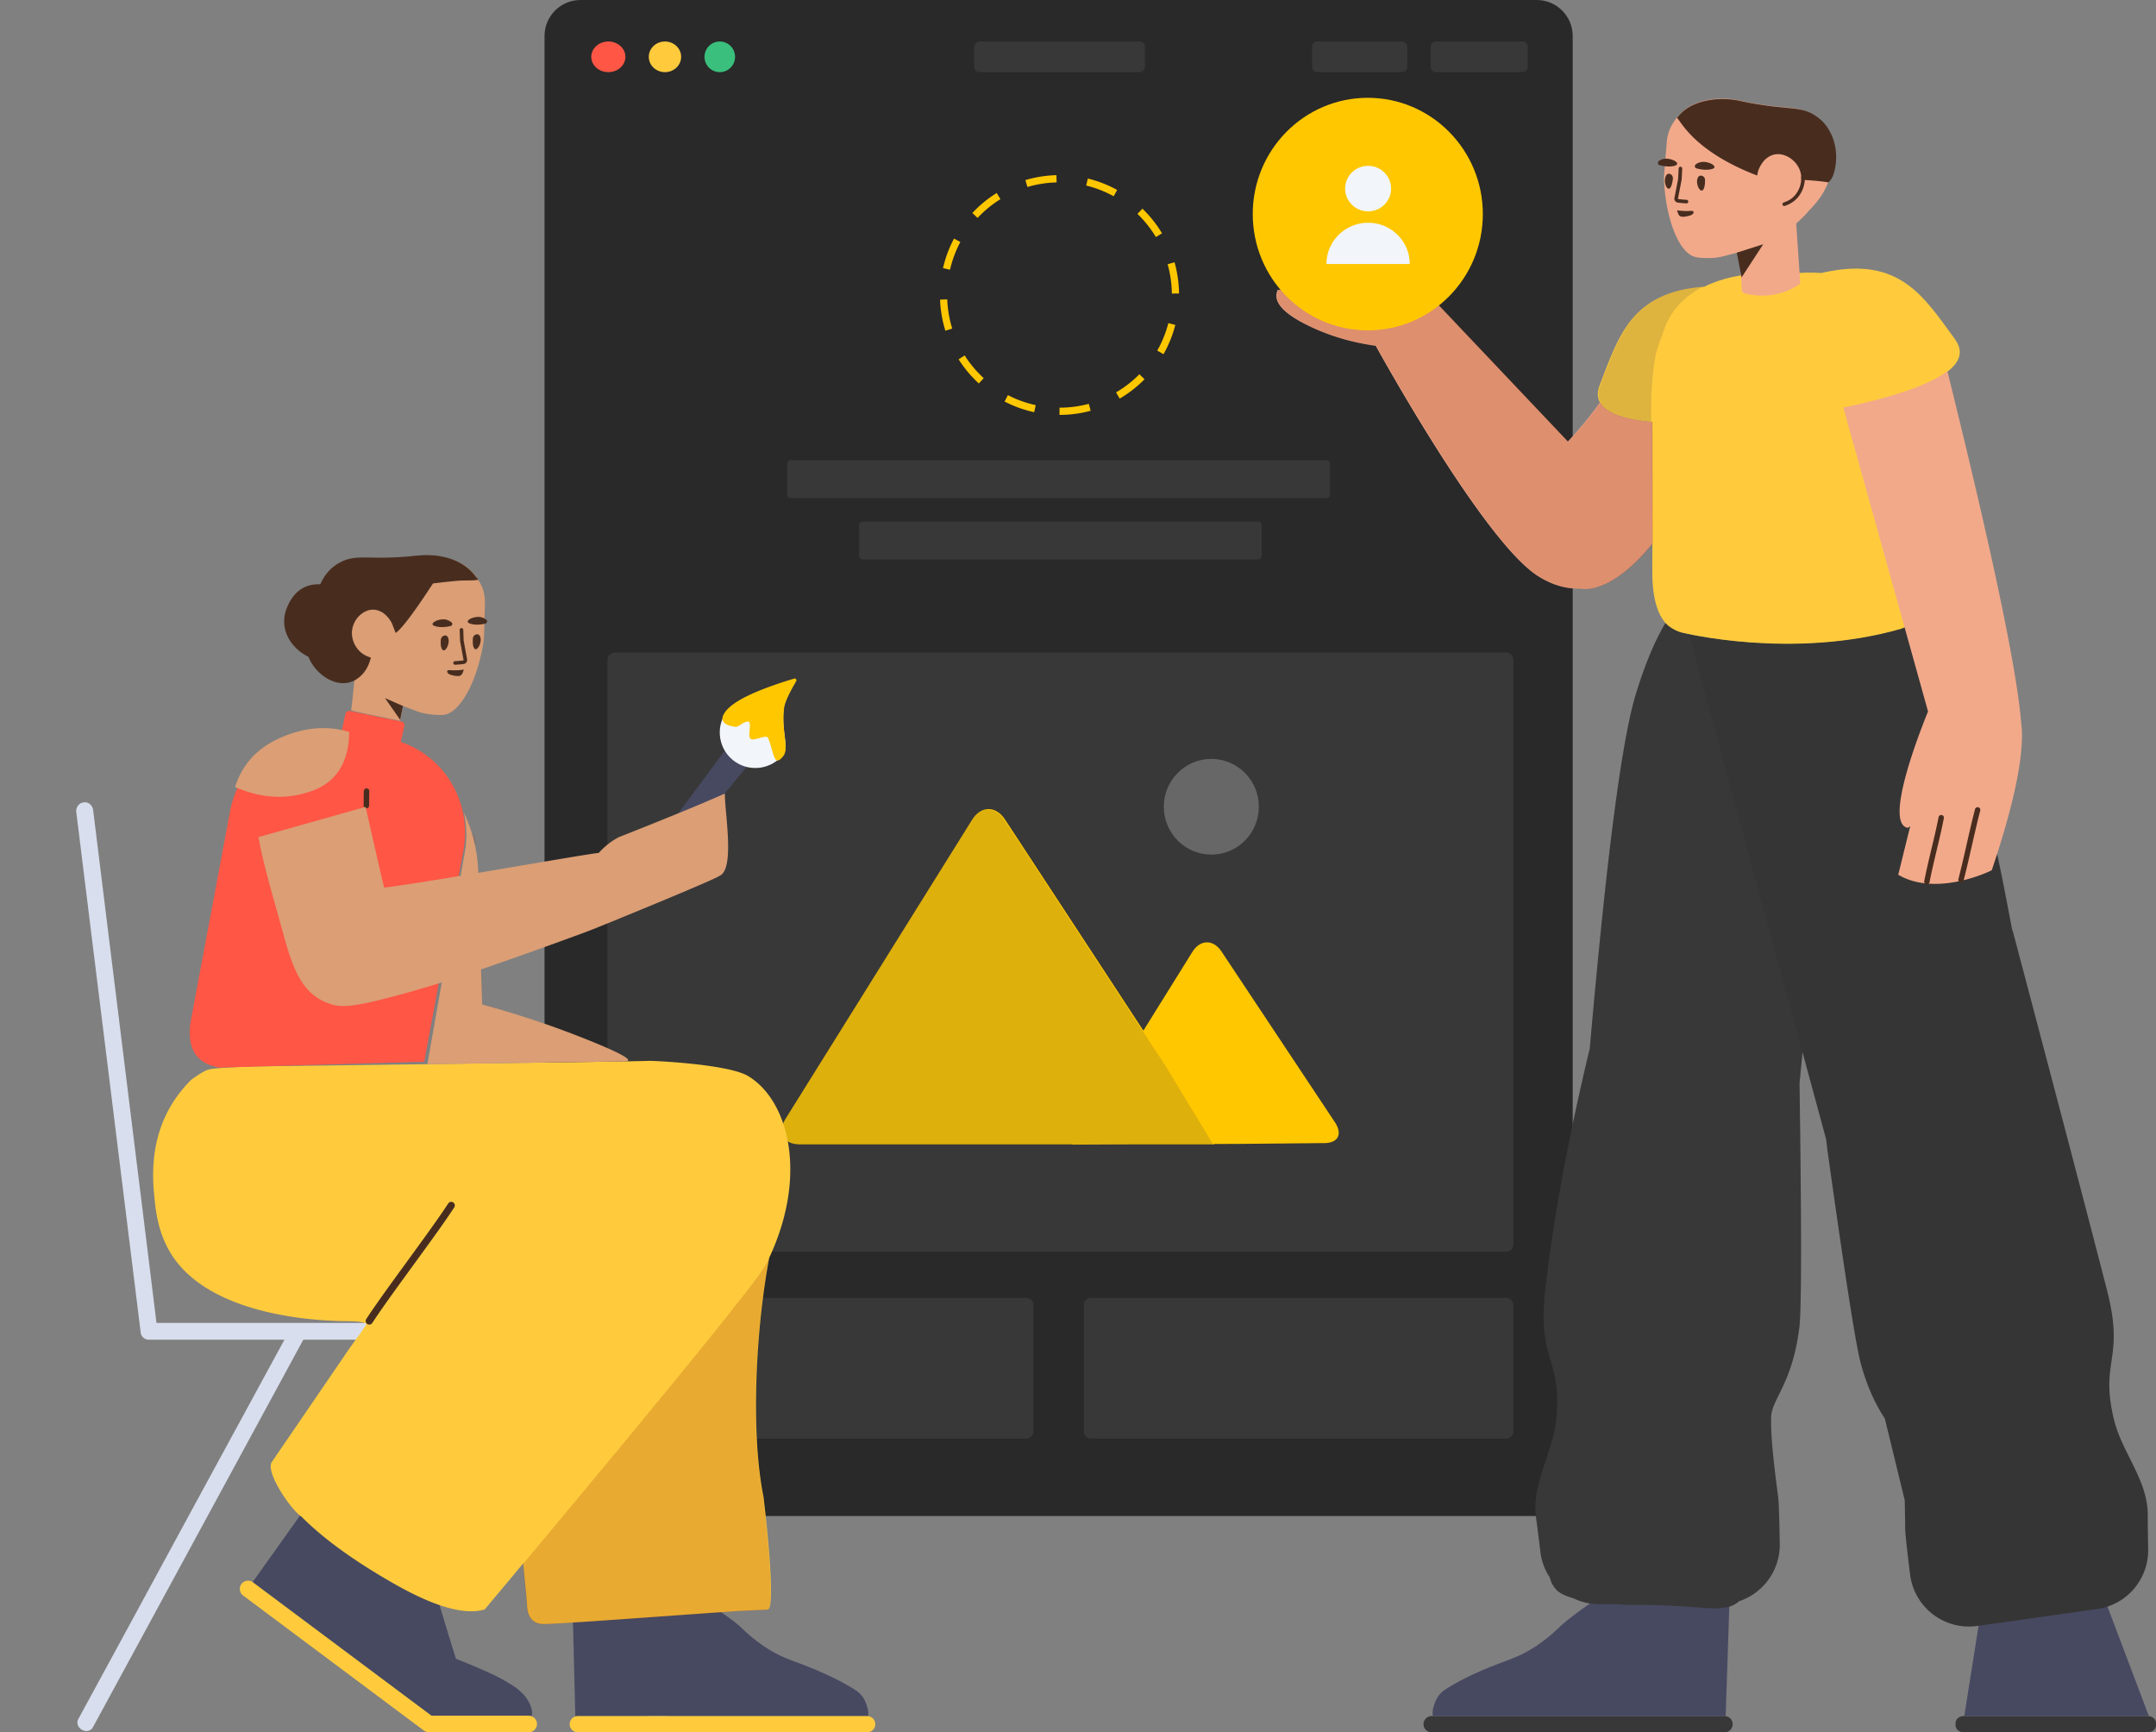<svg width="539" height="433" fill="none" xmlns="http://www.w3.org/2000/svg"><rect width="100%" height="100%" fill="#808080" stroke="none"/><path d="M384.189 0H145.12c-4.964 0-8.988 4.035-8.988 9.011V369.92c0 4.977 4.024 9.012 8.988 9.012h239.069c4.964 0 8.988-4.035 8.988-9.012V9.011c0-4.976-4.024-9.011-8.988-9.011z" fill="#292929"/><path d="M152.085 18.034c2.358 0 4.269-1.714 4.269-3.83 0-2.115-1.911-3.83-4.269-3.83s-4.269 1.715-4.269 3.83c0 2.116 1.911 3.83 4.269 3.83z" fill="#FF5645"/><path d="M166.24 18.034c2.234 0 4.045-1.714 4.045-3.83 0-2.115-1.811-3.83-4.045-3.83-2.233 0-4.044 1.715-4.044 3.83 0 2.116 1.811 3.83 4.044 3.83z" fill="#FFCB3D"/><path d="M179.946 18.034c2.11 0 3.82-1.714 3.82-3.83 0-2.115-1.71-3.83-3.82-3.83a3.825 3.825 0 00-3.819 3.83c0 2.116 1.71 3.83 3.819 3.83z" fill="#3ABF7C"/><path d="M244.882 10.374h39.994a1.35 1.35 0 011.349 1.352v4.957a1.35 1.35 0 01-1.349 1.351h-39.994a1.35 1.35 0 01-1.348-1.351v-4.957a1.35 1.35 0 011.348-1.352zm114.142 0h21.57a1.35 1.35 0 011.348 1.352v4.957a1.35 1.35 0 01-1.348 1.351h-21.57a1.35 1.35 0 01-1.348-1.351v-4.957a1.35 1.35 0 011.348-1.352zm-29.659 0h21.121a1.35 1.35 0 011.348 1.352v4.957a1.35 1.35 0 01-1.348 1.351h-21.121a1.35 1.35 0 01-1.348-1.351v-4.957a1.35 1.35 0 011.348-1.352zM215.672 130.364h98.863a.9.9 0 01.899.901v7.671a.9.9 0 01-.899.901h-98.863a.9.9 0 01-.899-.901v-7.671a.9.9 0 01.899-.901zm-17.975-15.337h133.915a.9.9 0 01.899.901v7.671a.9.9 0 01-.899.901H197.697a.9.9 0 01-.899-.901v-7.671a.9.9 0 01.899-.901zm-45.837 49.88c0-.993.809-1.799 1.799-1.799h222.89c.993 0 1.798.806 1.798 1.799v146.161c0 .994-.809 1.8-1.798 1.8h-222.89a1.8 1.8 0 01-1.799-1.8V164.906zm1.406 159.506h102.793c.801 0 1.092.084 1.384.241.293.157.523.387.68.681.157.294.24.585.24 1.388v30.564c0 .804-.083 1.095-.24 1.389a1.641 1.641 0 01-.68.681c-.292.157-.583.241-1.384.241H153.266c-.801 0-1.092-.084-1.385-.241a1.633 1.633 0 01-.679-.681c-.157-.294-.24-.585-.24-1.389v-30.564c0-.803.083-1.094.24-1.388.156-.294.386-.524.679-.681.293-.157.584-.241 1.385-.241zm119.984 0h102.793c.801 0 1.092.084 1.385.241.293.157.522.387.679.681.157.294.24.585.24 1.388v30.564c0 .804-.083 1.095-.24 1.389a1.639 1.639 0 01-.679.681c-.293.157-.584.241-1.385.241H273.25c-.801 0-1.092-.084-1.385-.241a1.633 1.633 0 01-.679-.681c-.157-.294-.24-.585-.24-1.389v-30.564c0-.803.083-1.094.24-1.388.156-.294.386-.524.679-.681.293-.157.584-.241 1.385-.241z" fill="#383838"/><path d="M302.83 213.613c6.561 0 11.88-5.355 11.88-11.961 0-6.605-5.319-11.961-11.88-11.961-6.561 0-11.88 5.356-11.88 11.961 0 6.606 5.319 11.961 11.88 11.961z" fill="#676767"/><path d="M264.879 103.703v-1.802c2.5 0 4.955-.327 7.323-.966l.467 1.74a29.855 29.855 0 01-7.79 1.028zm15.043-4.067l-.906-1.557a28.193 28.193 0 005.836-4.54l1.279 1.267a30.041 30.041 0 01-6.209 4.83zm10.956-11.112l-1.563-.89a28.014 28.014 0 002.769-6.865l1.741.448a29.843 29.843 0 01-2.947 7.307zm3.882-15.17l-1.797.023a28.23 28.23 0 00-1.058-7.328l1.729-.492a29.992 29.992 0 011.126 7.798zm-4.252-15.032l-1.541.929a28.246 28.246 0 00-4.604-5.793l1.247-1.298a30.05 30.05 0 014.898 6.162zm-11.222-10.839l-.868 1.578a27.853 27.853 0 00-6.881-2.686l.424-1.751a29.645 29.645 0 017.325 2.859zm-15.176-3.696l.045 1.802a27.982 27.982 0 00-7.296 1.155l-.513-1.727a29.774 29.774 0 017.764-1.23zm-14.937 4.458l.946 1.532a28.221 28.221 0 00-5.719 4.69l-1.31-1.233a30.001 30.001 0 016.083-4.99zm-10.666 11.39l1.585.85a27.995 27.995 0 00-2.589 6.935l-1.752-.403c.59-2.58 1.518-5.06 2.756-7.381zm-3.49 15.264l1.797-.068c.094 2.5.516 4.95 1.246 7.3l-1.716.536a30 30 0 01-1.327-7.768zm4.639 14.917l1.516-.968a28.294 28.294 0 004.751 5.672l-1.213 1.33a30.078 30.078 0 01-5.054-6.034zm11.496 10.546l.827-1.6a27.842 27.842 0 006.949 2.506l-.379 1.761a29.597 29.597 0 01-7.397-2.667zm32.54 185.681l-15.592.071.044-.071h-68.102c-4.218 0-5.823-2.908-3.586-6.493l46.538-74.59c2.238-3.586 5.941-3.637 8.274-.106l34.582 52.754 12.233-19.648c1.973-3.167 5.244-3.217 7.31-.108l28.322 42.635c2.065 3.107.74 5.355-2.989 5.239l-20.712.198-6.54.029.055.09h-19.837z" fill="#FFC700"/><path opacity=".177" d="M303.344 286.146H199.858c-4.219 0-5.824-2.908-3.587-6.494l46.538-74.589c2.238-3.587 5.941-3.637 8.274-.107l40.244 61.393" fill="#444"/><path d="M536.978 433h-46.061c-1.079 0-2.023-.78-2.023-1.716v-.624c0-.935.899-1.715 2.023-1.715h46.061c1.078 0 2.022.78 2.022 1.715v.624c0 .936-.899 1.716-2.022 1.716zm-105.829-4.055c1.117 0 2.022.908 2.022 2.027 0 1.12-.905 2.028-2.022 2.028h-73.248a2.026 2.026 0 01-2.023-2.028c0-1.119.906-2.027 2.023-2.027h73.248z" fill="#383838"/><path d="M537.223 428.958a2.195 2.195 0 00-.245-.013h-45.907l3.632-22.985 32.176-4.371 10.344 27.369zm-105.806.004a2.154 2.154 0 00-.268-.017h-72.93a4.595 4.595 0 01-.066-.961c.05-.314.057-.675.153-1.033.577-2.153 1.276-3.583 3.32-4.854a56.927 56.927 0 016.307-3.405c8.021-3.78 10.762-3.732 16.036-7.2 2.182-1.449 4.189-3.126 6.063-4.941 1.25-1.21 3.801-3.175 7.654-5.897l34.645.778-.914 27.53z" fill="#474961"/><path d="M480.18 152.841c3.42 6.677 12.678 27.394 20.942 69.565a2118.28 2118.28 0 011.961 10.213l.063-.077c11.326 42.789 19.187 72.744 23.585 89.865 4.516 17.585-1.747 17.311 1.678 32.105 1.975 8.529 8.59 15.388 8.533 24.269-.009 1.403.025 4.208.102 8.416.136 7.514-5.341 13.949-12.764 14.995l-29.981 4.225c-8.111 1.143-15.61-4.523-16.75-12.655l-.029-.225c-.809-6.487-1.219-10.343-1.229-11.569-.021-2.54-.053-4.853-.102-6.96l-4.976-20.412c-1.955-3.028-4.254-7.213-6.067-13.984-1.192-4.455-3.903-21.793-8.131-52.016-.081-.406-.236-1.655-.464-3.749l-5.919-21.843c-.247 2.551-.498 5.132-.753 7.736.522 36.2.508 56.537-.041 61.009-1.729 14.075-6.902 17.95-7.053 22.373-.148 4.332.508 10.646 1.757 20.136.16 1.215.29 5.091.389 11.628l.002.227a14.871 14.871 0 01-10.175 14.121c-3.718 3.394-9.704.812-25.423.919 0 0-2.418.022-5.612-.171h-3.896a14.74 14.74 0 01-6.461-1.484c-1.858-.522-3.396-1.208-4.252-2.11-.716-.774-1.167-1.653-1.167-1.653a8.367 8.367 0 01-.476-1.397 14.847 14.847 0 01-2.365-6.425c-.508-4.177-.864-6.96-1.067-8.348-1.29-8.787 4.31-16.502 5.081-25.224 1.338-15.128-4.826-13.982-2.794-32.026 1.959-17.405 5.668-37.496 11.124-60.272 3.156-35.873 7.31-76.179 11.885-89.723.077-.242 2.931-9.843 7.057-16.62.126.136.257.267.392.392a6.618 6.618 0 001.543 1.099c1.027.613 1.877.824 1.877.824s.043-.001.086.043c0 0 27.551 6.909 54.887-.96l.084-.047s.842-.24 1.847-.888a10.04 10.04 0 001.504-1.153c.626-.614 1.143-1.354 1.568-2.169z" fill="#353535"/><path opacity=".177" d="M422.286 158.499l14.385 53.18 13.947 51.468c-.242 2.504-.489 5.038-.739 7.593.522 36.2.508 56.537-.041 61.009-1.729 14.075-6.902 17.95-7.053 22.373-.148 4.332.508 10.646 1.757 20.136.16 1.215.289 5.091.389 11.628l.002.227a14.871 14.871 0 01-10.175 14.121c-3.718 3.394-9.704.812-25.423.919 0 0-2.418.022-5.612-.171h-3.896a14.74 14.74 0 01-6.461-1.484c-1.858-.522-3.396-1.208-4.252-2.11-.716-.774-1.167-1.653-1.167-1.653a8.367 8.367 0 01-.476-1.397 14.847 14.847 0 01-2.365-6.425c-.508-4.177-.864-6.96-1.067-8.348-1.29-8.787 4.31-16.502 5.081-25.224 1.338-15.128-4.826-13.982-2.794-32.026 1.959-17.405 5.668-37.496 11.124-60.272 3.156-35.873 7.31-76.179 11.885-89.723.077-.242 2.931-9.843 7.057-16.62.126.136.257.267.392.392a6.618 6.618 0 001.543 1.099c1.027.613 1.877.824 1.877.824s.043-.001.086.043c0 0 .703.177 1.996.441z" fill="#444"/><path d="M480.658 96.28c.051.517.102 1.052.151 1.604l.003.135.123 2.206c.724 24.548 1.085 35.582 1.287 39.905 0 0-.034.451.02 1.126.119 1.981.303 10.134-3.443 13.805-.5.459-1.043.874-1.504 1.153-1.004.648-1.847.888-1.847.888l-.084.047c-27.336 7.869-54.887.96-54.887.96-.466-.123-.915-.249-1.77-.677-.839-.419-1.638-1.038-1.893-1.279-3.829-3.538-3.771-11.703-3.721-13.687l-.019-1.126c.048-4.123.031-14.136-.081-35.86-10.733-.998-15.078-4.102-13.036-9.312 4.64-11.834 7.714-23.19 26.109-24.502 4.514-2.256 9.442-3.012 12.873-3.242 1.987-.125 3.469-.106 4.062-.071.254-.004.594.035 1.229.069.636.034 1.356.066 2.161.097.803-.06 1.522-.117 2.156-.173.634-.056.929-.106 1.225-.112.634-.056 2.072-.126 4.063-.07.475.015.978.038 1.506.074.265-.061.535-.122.809-.18 18.907-4.092 24.885 6.266 32.562 16.682 3.072 4.17.387 8.016-8.054 11.54z" fill="#FFCB3D"/><path opacity=".177" d="M425.781 71.665c-2.627 1.327-5.108 3.167-7.065 5.712-.869 1.141-1.982 2.873-2.828 5.367-.12.362-.242.68-.363 1.043-.282.77-.889 2.403-1.409 4.17-.557 1.993-.999 5.786-1.289 11.063l.003.135-.046 2.209.021 4.045c-10.468-1.034-14.692-4.127-12.673-9.277 4.601-11.736 7.662-23 25.649-24.467z" fill="#444"/><path d="M477.554 206.504c-.375.291-.597.421-.597.421-5.899-.993 2.536-22.9 5.05-29.1l-21.175-75.948c13.145-2.786 21.816-5.823 26.013-9.112 11.416 46.058 17.585 75.598 18.506 88.621.071.413.114.856.129 1.328.246 7.579-2.266 19.177-7.535 34.795-.042.092-13.746 6.838-23.387 1.135l2.996-12.14zM419.89 28.701l.056-.076c3.944-4.432 11.205-4.301 14.475-3.594.397.087 1.809.417 3.85.768 1.108.207 2.002.302 2.534.403 6.631.97 9.352.442 12.516 2.587.593.38 1.938 1.337 3.025 3.038 3.066 4.808 1.616 10.454 1.214 12.134-1.34 5.023-4.619 7.849-5.649 9.054-.766.912-1.83 1.93-2.865 2.848l1.002 14.542c.011.316-.113.635-.378.78a15.784 15.784 0 01-4.826 2.153c-3.698.986-6.909.467-8.724-.01a.866.866 0 01-.657-.789l-.542-9.536c-.394.103-.814.21-1.261.321-3.949 1.034-3.712.923-3.989.984-2.891.42-5.295.077-5.732-.06-1.595-.304-3.152-1.827-4.432-4.273-1.737-3.263-3.071-8.206-3.458-14.001-.094-.825-.054-1.637-.014-2.448l.662-8.04a10.211 10.211 0 011.796-5.066c.433-.68.851-1.224 1.35-1.67l.047-.049zm-19.894 71.882c1.429 2.587 5.761 4.217 12.997 4.89.079 15.198.111 24.664.106 30.392-10.791 13.326-18.012 11.247-18.012 11.247-5.029.218-8.875-2.075-10.326-2.955-12.66-7.656-36.693-50.26-40.838-57.722-5.471-.752-10.58-2.194-15.324-4.325-7.568-3.4-10.617-6.625-9.148-9.677l38.78 2.511.107-.074 33.632 35.491c3.525-3.755 5.92-6.822 8.026-9.778z" fill="#F2A98A"/><path opacity=".2" d="M400.141 100.583c1.429 2.587 5.761 4.217 12.997 4.89.079 15.198.111 24.664.106 30.392-10.791 13.326-18.012 11.247-18.012 11.247-5.029.218-8.875-2.075-10.326-2.955-12.66-7.656-36.693-50.26-40.838-57.722-5.471-.752-10.58-2.194-15.324-4.325-7.568-3.4-10.617-6.625-9.148-9.677l38.78 2.511.107-.074 33.632 35.491c3.525-3.755 5.92-6.822 8.026-9.778z" fill="#8C2A00"/><path d="M434.192 63.16l6.621-2.117-5.416 8.297-1.205-6.18zM450.33 44.948a5.988 5.988 0 00-.762-3.244c-1.218-2.166-3.782-3.568-6.002-3.077-1.25.276-2.153 1.133-2.252 1.213-1.367 1.397-1.804 2.982-1.804 2.982l-.22 1.052c-16.105-6.156-19.226-13.93-20.065-14.42.256-.29.508-.535.666-.745 3.99-4.428 11.385-4.285 14.7-3.574.442.091 1.853.42 3.94.776 1.152.212 2.046.306 2.578.407 6.765.983 9.531.458 12.739 2.607.593.38 1.983 1.341 3.07 3.041 3.389 5.159 1.843 10.84 1.255 12.138-.412.908-1.059 1.474-1.059 1.474-2.38-.357-4.599-.515-6.784-.63zm-35.443-3.665c-.444-.114-.548-.706-.217-1.004.423-.339 1.16-.661 2.057-.614 1.84.096 3.751 1.414 1.658 1.846-1.228.252-2.655-.004-3.498-.228zm9.229.798c-.445-.113-.548-.705-.173-1.002.423-.338 1.16-.66 2.102-.611 1.84.096 3.749 1.459 1.658 1.846-1.32.292-2.744-.008-3.587-.233zM418.228 44.617c-.085.763-.286 2.016-.758 2.442-.798.635-1.668-1.667-1.011-3.031.255-.573.573-.647.93-.583.534.118.867.632.839 1.172zm8.037.332c.005.768-.061 2.027-.538 2.544-.713.73-1.856-1.497-1.332-2.913.21-.575.531-.694.89-.675.538.028.964.502.98 1.044zM422.104 53.98c.318-.073 1.093-.258 1.254-.746.004-.09.056-.223.016-.315-.163-.325-.711-.173-1.521-.17-1.441.014-2.601-.182-2.601-.182s.268.916.478 1.198c.413.699 1.873.324 2.374.215zM419.525 44.776l.007-.063-.006.031-.001.032zm-.918 4.717c-.111.503.256 1.021.763 1.134l.183.026c.755.098 1.227.144 2.04.187a.45.45 0 00.047-.9 22.209 22.209 0 01-1.971-.181l-.144-.019a.277.277 0 01-.038-.064l.927-4.79.008-.063.139-2.655a.45.45 0 10-.898-.047l-.137 2.623-.919 4.749z" fill="#482D1F"/><path d="M450.304 44.263a6.542 6.542 0 01-1.034 3.826c-.874 1.372-1.974 2.055-3.351 2.524a.45.45 0 00.289.853 7.536 7.536 0 001.665-.772 6.708 6.708 0 002.151-2.115 7.44 7.44 0 001.177-4.362.45.45 0 10-.897.046zM484.641 204.252a.674.674 0 111.323.259c-.447 2.301-.852 4.078-1.796 8.026-.94 3.929-1.341 5.693-1.784 7.969a.673.673 0 11-1.323-.259c.447-2.301.852-4.078 1.796-8.025.94-3.93 1.341-5.694 1.784-7.97zm9.114-1.982a.674.674 0 111.305.34c-.642 2.474-1.096 4.404-2.074 8.709-.981 4.318-1.438 6.257-2.084 8.749a.674.674 0 11-1.305-.34c.642-2.475 1.096-4.404 2.074-8.709.981-4.319 1.438-6.257 2.084-8.749z" fill="#482D1F"/><path d="M341.948 82.572c15.883 0 28.76-13.012 28.76-29.062s-12.877-29.062-28.76-29.062c-15.884 0-28.761 13.011-28.761 29.062 0 16.05 12.877 29.062 28.761 29.062z" fill="#FFC700"/><path d="M342.026 52.831c-3.174 0-5.746-2.547-5.746-5.689s2.572-5.69 5.746-5.69c3.173 0 5.745 2.548 5.745 5.69 0 3.142-2.572 5.69-5.745 5.69zm0 2.845c5.751 0 10.413 4.617 10.413 10.312h-20.827c0-5.695 4.662-10.312 10.414-10.312z" fill="#F2F6FB"/><path d="M35.157 332.799v.084c0 1.081.943 1.983 2.022 1.983h33.929l-11.955 21.988a23872.882 23872.882 0 00-25.524 46.994l-14.066 25.863c-.494.901-.09 2.073.854 2.614l.18.09c.944.54 2.157.225 2.606-.631l52.623-96.918h35.051l52.622 96.918c.45.856 1.663 1.126 2.607.631l.179-.09c.944-.541 1.349-1.713.854-2.614l-14.065-25.863a23865.88 23865.88 0 01-25.525-46.994l-11.954-21.988h44.983c1.124 0 2.023-.902 2.023-1.983v-.225c0-1.082-.944-1.983-2.023-1.983H39.124l-3.788-30.729c-2.606-20.906-5.167-41.858-7.774-62.81l-4.269-34.604c-.135-1.216-1.168-2.117-2.292-1.982l-.224.045c-1.079.135-1.843 1.261-1.708 2.388l16.043 129.585c.011.078.026.156.045.231z" fill="#D8DEED"/><path d="M132.866 429.12a2.018 2.018 0 00-.91-.218h-24.299L63.063 395.59l16.897-23.734 27.052 19.69c1.483 5.047 3.011 10.093 4.539 15.185.809 2.658 1.618 5.271 2.427 7.885 2.516.991 4.673 1.892 6.201 2.568 2.921 1.262 5.393 2.433 8.089 4.19 0 0 2.337 1.442 3.64 3.515.404.676.764 1.442.989 2.253.09.36.09.721.134 1.036-.014.296-.08.627-.165.942zm84.169-.075a2.055 2.055 0 00-.461-.053h-72.35c-.135 0-.267.014-.395.039l-.703-28.089 33.977-.098c4.152 2.721 6.853 4.686 8.102 5.896 1.875 1.815 3.881 3.492 6.064 4.941 5.274 3.468 8.015 3.42 16.036 7.2a56.913 56.913 0 016.306 3.405c2.045 1.271 2.744 2.701 3.321 4.854.096.359.102.719.153 1.034.006.355-.013.64-.05.871z" fill="#474961"/><path d="M106.02 432.595a1.617 1.617 0 01-.131-.091l-45.118-33.702c-.898-.676-1.078-1.983-.404-2.884a2.065 2.065 0 012.876-.406l44.635 33.343h24.3c1.123 0 2.067.946 2.067 2.072 0 1.127-.944 2.073-2.067 2.073h-24.941c-.457 0-.877-.149-1.217-.405zm38.426-3.65h72.35c1.117 0 2.022.908 2.022 2.028a2.025 2.025 0 01-2.022 2.027h-72.35a2.025 2.025 0 01-2.023-2.027c0-1.12.906-2.028 2.023-2.028zM192.312 314.372c-3.348 17.647-4.718 43.512-1.434 59.794 0 0 3.41 27.98 1.021 28.16-.58.046-6.741.316-7.392.361-16.216 1.081-44.377 3.244-48.576 3.244-2.799 0-4.198-1.802-4.198-5.407l-.914-9.679v-.078a13028.01 13028.01 0 01-9.645 11.525c-4.958 1.476-12.458-.638-22.5-6.341-10.04-5.703-17.813-11.325-23.317-16.867-2.65-1.712-9.103-11.181-7.396-13.659l11.28-16.491 6.74-9.868c1.888-2.793 3.313-4.646 5.335-7.574 0-.045.362-.581.362-.626-.72 0 .1-.586-5.022-.631-5.123-.045-32.715-.631-43.276-15.905-4.212-6.094-4.538-12.842-4.853-15.861-1.168-11.744 1.922-21.263 9.27-28.554 1.969-1.45 3.418-2.31 4.346-2.58 1.483-.451 9.302-.676 10.83-.766l31.367-.406c14.926-.198 27.388-.368 37.386-.507l.007-.078-.007.078c20.203-.283 30.345-.444 30.425-.484.18-.09 19.567.721 24.779 3.74 9.985 5.865 15.235 24.348 5.382 45.46z" fill="#FFCB3D"/><path opacity=".2" d="M192.214 314.547c-3.335 17.645-4.694 43.444-1.416 59.695 0 0 3.41 27.981 1.021 28.161-.579.045-6.74.315-7.392.361-16.216 1.081-44.376 3.244-48.575 3.244-2.799 0-4.199-1.803-4.199-5.407l-.912-9.663c38.714-46.321 58.977-71.311 60.79-74.969.235-.475.463-.949.683-1.422zm-60.579-48.672l.018-.221-.018.221zm16.972-.243h-.026l-.64-.113h.073l.593.113z" fill="#8C2A00"/><path d="M112.06 300.811c-2.218 3.363-4.553 6.63-10.222 14.406-5.689 7.802-8.03 11.08-10.27 14.476a.902.902 0 00.254 1.248.897.897 0 001.245-.254c2.218-3.363 4.553-6.63 10.222-14.406 5.689-7.803 8.031-11.08 10.27-14.476a.903.903 0 00-.254-1.249.897.897 0 00-1.245.255z" fill="#482D1F"/><path d="M187.33 185.285c1.499 1.173 1.743 3.367.546 4.901a3.39 3.39 0 01-.056.069l-18.636 22.7c-.957 1.165-2.646 1.37-3.807.461-1.162-.908-1.372-2.599-.474-3.81l17.491-23.595c1.159-1.563 3.338-1.912 4.866-.779l.07.053z" fill="#474961"/><path d="M183.358 190.083c3.867 3.021 9.455 2.33 12.482-1.545 1.455-1.862-.501-5.69.055-11.404.13-1.335 1.074-3.501 2.832-6.497a.445.445 0 00-.155-.614.442.442 0 00-.345-.041c-8.985 2.592-14.448 5.13-16.39 7.616-3.026 3.874-2.346 9.463 1.521 12.485z" fill="#F2F6FB"/><path d="M187.625 184.664c.912.712 3.947-1.19 4.377-.216 1.441 3.265 1.349 7.701 3.804 4.559 1.531-1.96-.447-5.927.202-11.893.153-1.398 1.164-3.677 3.035-6.838a.447.447 0 00-.153-.616.446.446 0 00-.352-.04c-9.358 2.82-15.061 5.539-17.107 8.157-1.833 2.346-.395 3.538 2.357 3.889.962.123 1.626-1.024 2.987-1.302 1.514-.308-.038 3.606.85 4.3z" fill="#FFC700"/><path d="M100.199 185.455c10.982 3.742 17.843 15.074 15.658 27.154l-9.803 52.782-51.214 1.46c-2.926-.5-4.98-1.715-6.162-3.645-1.774-2.896-1.244-6.594-.983-8.02l9.783-52.189c2.422-13.243 14.88-22.272 27.957-20.317l.94-4.258a.908.908 0 011.06-.7l12.981 2.652a.874.874 0 01.672 1.053l-.889 4.028z" fill="#FF5645"/><mask id="a" maskUnits="userSpaceOnUse" x="53" y="155" width="124" height="110"><path d="M168.896 189.121c-5.097 8.31-7.648 12.525-7.651 12.644-.004.122-3.761-1.592-11.27-5.144l1.683-3.431-.601-.176c-3.897-1.082-3.638-1.053-3.904-1.145-2.685-1.117-4.551-2.632-4.873-2.941-2.777-2.516-1.928-10.685 2.719-19.811.364-.755.833-1.428 1.267-2.128l4.733-6.635c1.05-1.488 2.451-2.703 4.097-3.437.701-.319 1.373-.601 1.997-.749 7.476-2.125 13.437 3.976 14.517 5.05.141.11.253.255.393.365 1.08 1.363 2.468 2.044 3.759 2.994.56.438.652 1.26.239 1.861l-6.994 9.313c-.638.888 3.325.753 4.328 1.421 1.795 1.171 1.605 5.293.864 7.542-.783 2.448-2.857 3.945-4.924 4.351a7.717 7.717 0 01-.379.056zm-71.999 46.594c-.557-.83-1.11-1.66-1.662-2.49a1214.974 1214.974 0 01-12.723-19.588c-1.5-2.308-2.104-3.352-3.134-5.072-3.34-5.62-15.795-26.927-16.132-28.292-2.053-3.65 8.372-13.289 11.446-17.364 3.357 6.105 8.133 14.283 14.33 24.535 1.08 2.293 1.449 4.492 1.603 6.21 1.423 1.254 11.883 12.496 21.578 22.778l-.796-.85a38.12 38.12 0 0112.01-9.993 25.668 25.668 0 00-6.147 7.735l-2.82 5.488c5.678 6.005 10.812 11.365 13.32 13.754.502-.342 5.813-4.841 15.935-13.497l16.592 22.041c-2.736 2.616-7.508 6.518-14.317 11.706-10.213 7.782-16.841 14.346-25.716 11.048-2.07-.767-4.201-2.494-8.157-7.355-3.723-4.576-7.036-9.02-10.136-13.41l-9.537 18.563.015.011-.046.042-38.57-29.911c-2.009-1.615 1.473-1.246 10.444 1.107a232.6 232.6 0 0126.361 8.617l5.534-6.892c.24.36.483.72.725 1.079zm75.627-1.202c-6.946-1.618-12.191-5.147-15.734-10.586-3.543-5.439-3.028-11.274 1.547-17.503 5.256 1.881 9.454 5.607 12.594 11.177 3.141 5.57 3.672 11.207 1.593 16.912z" fill="#fff"/></mask><g mask="url(#a)"><path d="M90.903 201.375l.04-3.623a.7.7 0 01.695-.682.665.665 0 01.68.668l-.038 3.623a.7.7 0 01-.696.682.665.665 0 01-.68-.668z" fill="#482D1F"/><path opacity=".2" d="M116.511 203.529c.746 1.557 1.475 3.583 2.188 6.079.714 2.496 1.108 5.438 1.185 8.827l-4.356.761c.418-2.171.707-3.726.868-4.665.304-1.769.63-3.333.643-4.558a34.536 34.536 0 00-.528-6.444zm-5.903 42.167l9.729-3.314.179 8.674c15.784 4.615 26.835 8.475 33.152 11.579 1.273.626 2.062 1.074 2.369 1.346.129.121.23.225.304.314.18.217-.005.444-.582.491-.386.031-16.696.421-48.931 1.168l3.78-20.258z" fill="#8C2A00"/></g><path fill-rule="evenodd" clip-rule="evenodd" d="M121.883 241.765c-.949.329-1.9.655-2.855.98l1.241-.421.271 8.75a238.18 238.18 0 0126.498 8.887c8.665 3.484 11.697 5.267 9.095 5.348l-49.294.688-.011-.06.019-.001 3.599-20.371c-5.169 1.627-10.544 3.169-16.33 4.572-6.145 1.49-8.914 1.587-11.05.96-8.065-2.357-10.078-9.724-12.834-19.804-.375-1.372-.764-2.794-1.183-4.26-2.335-8.162-3.81-14.093-4.425-17.793l26.784-7.556c2.898 12.88 4.445 19.605 4.641 20.175 3.475-.396 10.875-1.579 19.106-2.948l1.064-6.022c.577-3.36.458-6.671-.253-9.784a37.11 37.11 0 013.606 15.063l-.759.13-.399.068c4.023-.674 8.144-1.374 12.023-2.032 9.688-1.644 17.866-3.032 19.23-3.136 1.17-1.267 2.804-2.788 5.071-3.958 11.231-4.421 20.056-8.047 26.476-10.878 0 1.259.158 3.063.335 5.088.534 6.106 1.244 14.222-1.666 15.473-1.102.879-24.104 10.319-30.216 12.776l-.721.288a115.623 115.623 0 01-4.891 1.858 1245.066 1245.066 0 01-22.172 7.92zm-43.98-44.033c-6.166 2.193-12.541 1.861-19.127-.998 1.794-5.753 5.651-9.897 11.571-12.434 5.92-2.536 11.57-2.983 16.953-1.34-.1 7.655-3.232 12.579-9.397 14.772z" fill="#DB9E75"/><path d="M89.31 162.977c-.944 9.613-1.451 14.467-1.52 14.564-.072.099 4 .98 12.215 2.644l.73-3.718.591.219c3.801 1.466 3.574 1.334 3.845 1.42 2.844.716 5.27.629 5.718.576 3.77-.337 8.053-7.306 9.857-17.297.165-.814.196-1.626.272-2.438l.219-8.071c.059-1.803-.332-3.599-1.213-5.161-.372-.669-.742-1.294-1.155-1.782-4.736-6.136-13.253-4.86-14.778-4.654-.18.004-.359.052-.538.055-1.701.435-3.234.147-4.852.13-.719.013-1.293.608-1.325 1.33l-.024 11.537c-.026 1.082-3.14-1.386-4.354-1.455-2.16-.142-4.514 3.232-5.285 5.454-.857 2.403-.095 4.824 1.325 6.376.09.094.18.185.272.271z" fill="#DB9E75"/><path d="M115.911 160.113l-.007-.065.006.032.001.033zm.866 4.706l.007.05c.034.491-.269.97-.752 1.086a3.721 3.721 0 01-.188.028c-.472.065-.812.093-2.034.179a.45.45 0 01-.062-.899c1.199-.084 1.53-.112 1.975-.173l.139-.019c-.01 0 .024-.054.025-.121l-.867-4.74-.007-.065-.095-2.658a.45.45 0 11.898-.032l.094 2.625.867 4.739zM118.216 159.575c.052-.546.472-.982 1.01-1.02.359-.025.685.133.864.753.414 1.416-.832 3.581-1.471 2.813-.486-.508-.439-1.776-.403-2.546zm-7.998.29c.052-.546.472-.982 1.01-1.02.359-.025.685.133.863.753.414 1.416-.831 3.581-1.47 2.813-.486-.508-.484-1.773-.403-2.546zM121.337 155.878c.442-.121.584-.673.248-.965-.429-.332-1.132-.734-2.032-.716-1.844.039-3.786 1.259-1.77 1.75 1.286.361 2.712.126 3.554-.069zm-8.697.61c.442-.121.584-.673.203-.963-.428-.331-1.132-.733-2.076-.712-1.845.039-3.784 1.304-1.77 1.75 1.331.358 2.756.123 3.643-.075zm-23.304 13.135c1.663-1.116 2.792-2.869 3.389-5.259-.82-.233-2.083-.736-3.107-1.893-1.375-1.553-2.136-3.928-1.277-6.241.77-2.222 2.987-3.973 5.147-3.831 1.214.069 2.17.728 2.306.816 1.502 1.1 2.157 2.531 2.157 2.531l.971 2.473c1.545-1.089 4.655-5.218 9.328-12.387 2.596-.313 4.601-.53 6.014-.651 2.12-.182 4.394.032 5.25-.312l-.184.459c.152-.267.23-.415.23-.415.043-.136-.688-.799-.69-.889-4.462-5.916-12.677-5.366-14.202-5.159-.18.003-.359.051-.539.009-2.512.314-4.623.396-6.06.467-6.827.254-9.493-.6-12.923 1.172-.624.326-2.093 1.118-3.369 2.718a11.544 11.544 0 00-1.703 2.809c-3.917-.128-6.699 1.824-8.344 5.857-2.198 5.386 1.172 10.263 5.368 12.257 1.77 4.42 6.621 7.603 10.53 6.331.703-.229 1.273-.516 1.708-.862zM113.093 168.787c-.321-.068-1.101-.284-1.27-.769-.007-.09-.061-.222-.022-.315.16-.282.752-.188 1.566-.155 1.443.034 2.6-.182 2.6-.182s-.296.924-.505 1.164c-.398.751-1.867.357-2.369.257zM100.037 179.915l-3.782-5.413 4.483 1.967-.701 3.446z" fill="#482D1F"/></svg>